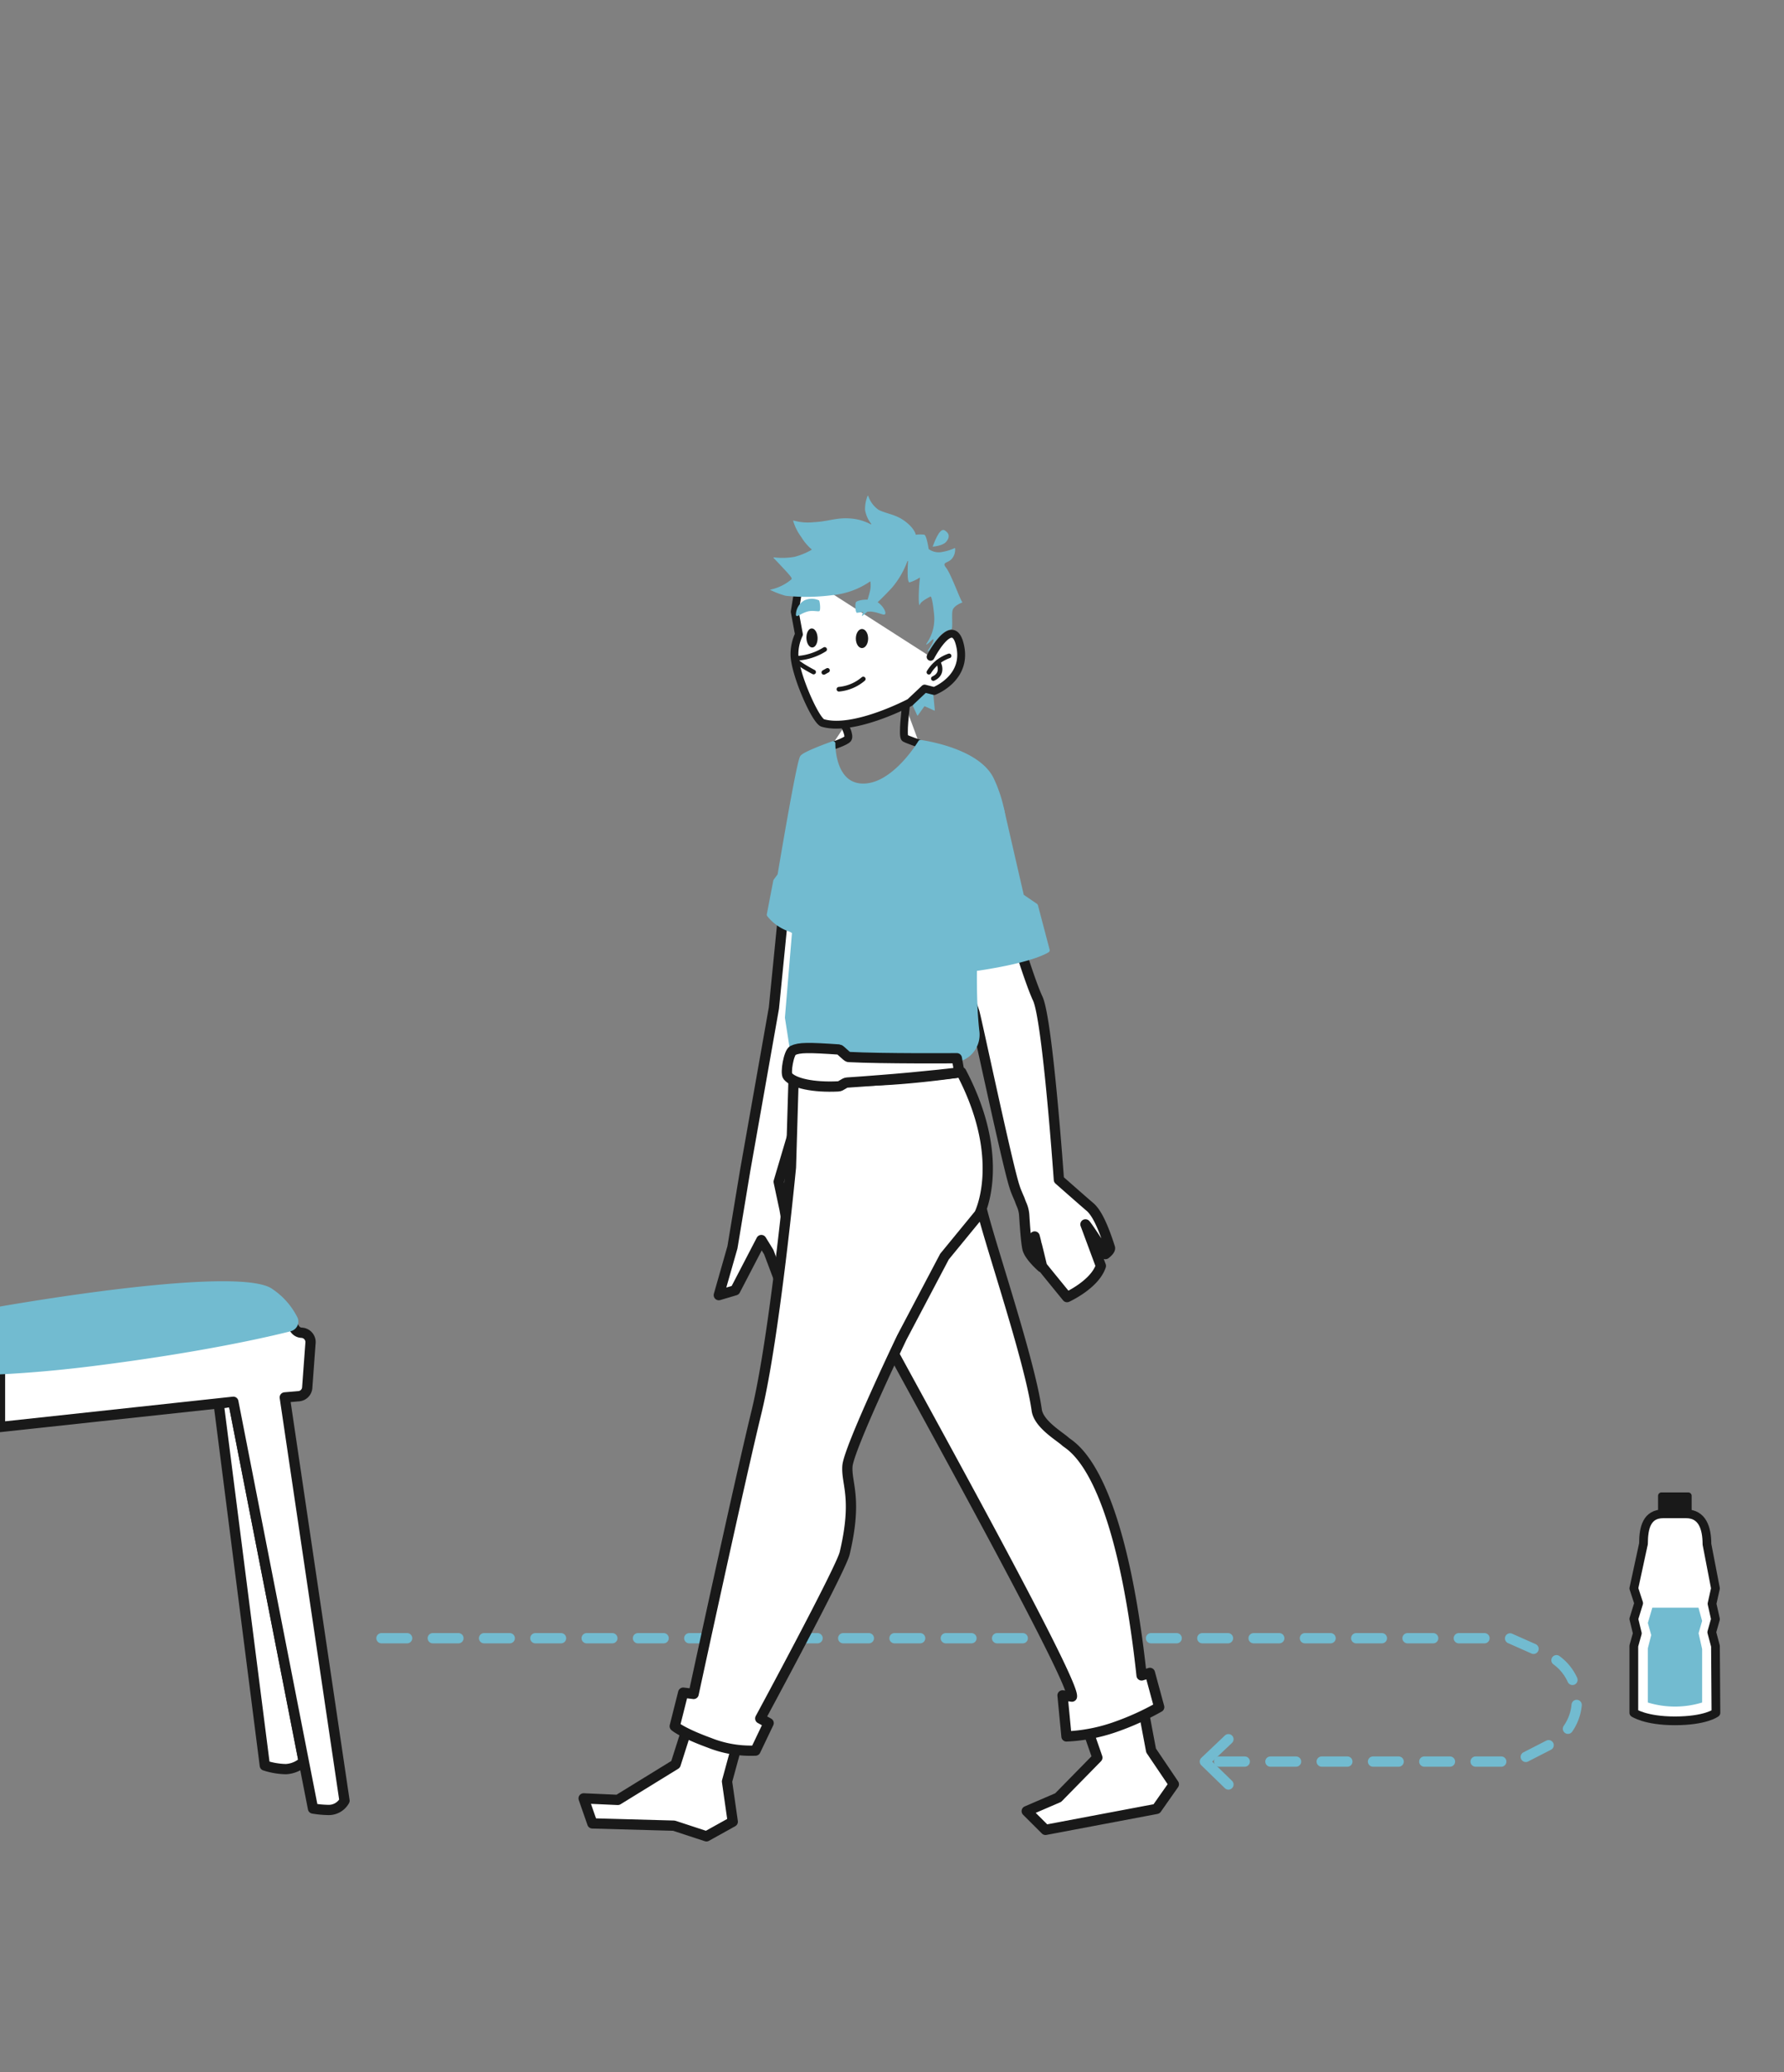 <svg id="Lager_1" data-name="Lager 1" xmlns="http://www.w3.org/2000/svg" viewBox="0 0 347.74 403.85"><rect x="0" y="0" width="347.74" height="403.85" fill="#808080" stroke="none"/><defs><style>.cls-1,.cls-10,.cls-6,.cls-8{fill:#fff;stroke:#191919;}.cls-1,.cls-10,.cls-3,.cls-4,.cls-5,.cls-6,.cls-8,.cls-9{stroke-linecap:round;stroke-linejoin:round;}.cls-1,.cls-3,.cls-9{stroke-width:2px;}.cls-2,.cls-4{fill:#72bbd0;}.cls-3,.cls-5,.cls-9{fill:none;}.cls-3,.cls-4,.cls-9{stroke:#72bbd0;}.cls-3{stroke-dasharray:5;}.cls-4,.cls-5,.cls-8{stroke-width:0.9px;}.cls-5{stroke:#76c0cc;}.cls-6{stroke-width:1.53px;}.cls-7{fill:#191919;}.cls-10{stroke-width:1.7px;}</style></defs><path class="cls-1" d="M42.62,273.49l9,70.58a14.11,14.11,0,0,0,4.09.7,5.48,5.48,0,0,0,3.48-1.47L45.48,273.18Z"/><path class="cls-1" d="M67.15,350.92a3.5,3.5,0,0,1-3.06,1.81,19.74,19.74,0,0,1-3.08-.28L45.48,273.18,0,278.1v-21l44.42-5.7.21,0c7.66,0,9.53,2.56,11.74,5.92l1.1,1.67,0,0a1.67,1.67,0,0,0,1.35.74,1.83,1.83,0,0,1,1.7,2.06l-.63,8.56a1.81,1.81,0,0,1-1.57,1.74l-2.81.24Z"/><path class="cls-2" d="M57.49,259a2,2,0,0,1-.83.44c-4.55,1.15-17.58,4.15-38.43,6.77-7,.88-13.1,1.38-18.23,1.63V254.62c19.36-3.33,48.18-7.11,53.14-3.38A14.42,14.42,0,0,1,58,256.8,1.91,1.91,0,0,1,57.49,259Z"/><polyline class="cls-1" points="223.05 334.13 224.37 341.14 228.81 347.72 225.44 352.52 203.79 356.61 200.13 352.96 206.26 350.32 213.9 342.53 212.26 337.81"/><path class="cls-3" d="M237.63,343.3h58l6.46-3.31a9.68,9.68,0,0,0-.48-17.47l-7.34-3.26H70.77"/><polyline class="cls-1" points="143.59 340.28 141.71 347.17 142.83 355.02 137.7 357.87 131.37 355.79 115.46 355.35 113.76 350.47 120.43 350.77 131.69 343.84 133.66 337.66"/><polyline class="cls-1" points="151.78 230.3 152.93 235.68 153.53 239.22 151.73 249 149.85 244.01 148.4 241.66 143.31 251.45 140.11 252.4 142.77 243.08 145.24 228.17 150.85 196.45 152.73 177.53 159.19 177.69 162.85 192.98 151.78 230.3"/><path class="cls-1" d="M208.94,330.64c.51-2.82-25.43-49.75-34.74-66.87s-16.82-49.86-16.82-49.86l31-.88A18.48,18.48,0,0,1,191.76,224c-.2,6.41-.24,7.93-.68,9.8s9.43,29.87,11,41c.39,2.76,4.46,5.09,5.57,6.12s10.44,4.79,14.87,45.59l1.62-.49,1.81,6.66a52.29,52.29,0,0,1-8.91,4,32.87,32.87,0,0,1-9.16,1.72l-.77-8Z"/><path class="cls-1" d="M135.2,330.12s8.75-40.54,12.27-55,6.7-47.63,6.7-47.63l.52-17.33a121,121,0,0,0,16.56.39c8-.37,16.12-1.61,16.12-1.61,9,17.12,3.51,27.68,3.51,27.68l-6.78,8.27-8.31,15.76s-10.38,21.67-10.61,25.1,2,6.22-.53,16.93c-.71,3.08-16.46,32.22-16.46,32.22l1.63.9-2.56,5.36a21.67,21.67,0,0,1-9-1.53c-5.34-1.95-6.74-3.22-6.74-3.22l1.65-6.54Z"/><path class="cls-1" d="M200.29,243.38c-.34-1.29-.63-6.34-.64-6.45a6.13,6.13,0,0,0-.54-2.22c-.1-.23-.22-.54-.35-.92-.44-1-.8-1.84-1-2.51-1.38-4.1-7.35-32.4-7.83-34s-6.11-17.81-6.11-17.81l12.46-2.86s4.06,13.85,6,18,4.12,35.3,4.12,35.3l0,0s0,0,0,0c1.61,1.42,5.35,4.71,6,5.25.83.7,2.14,2.3,3.95,8,.15.48-.88,1.24-.88,1.24s-3.26-5.1-3.89-5.79l3,8.09c-1.2,3.64-6.59,6.08-6.59,6.08s-3.92-4.79-4.88-6c-.15-.61-.61-2.57-1-4.1.35,1.71.69,3.74.8,3.89a2.59,2.59,0,0,0,.17.21,1.9,1.9,0,0,0,0,.19S200.68,244.89,200.29,243.38Zm1.39-2.41c.08.33.23,1,.4,1.73A17.75,17.75,0,0,0,201.68,241Z"/><path class="cls-4" d="M181.24,171.53l.71,7.64-1.58.41.48,8.17s-.75,2.57,10,.94,13.31-3.5,13.31-3.5l-2.28-8.67-2.73-1.87-3.91-17"/><path class="cls-2" d="M181.9,135.08l.31,3.29a.08.08,0,0,1-.11.1l-1.82-.82a.1.1,0,0,0-.1,0l-1.26,1.76a.08.08,0,0,1-.14,0l-.85-1.85s.38-1.5.4-1.25l2-1.32a.09.09,0,0,1,.08,0l.65.06S181.89,135.05,181.9,135.08Z"/><path class="cls-5" d="M170,123.42a5.45,5.45,0,0,1,1.18-.15,3,3,0,0,1,1.31.18"/><path class="cls-5" d="M169.94,124.8a2.76,2.76,0,0,1,.95,0,4.14,4.14,0,0,1,.94.32"/><path class="cls-6" d="M181.39,128s4.08-7.88,5.6-2.77c2,6.82-4.9,9.44-4.9,9.44l-1.86-.48-2.86,2.7s-10.91,5.78-17,4c-1.38-.42-5.32-9.25-5.51-13.14a9.06,9.06,0,0,1,.87-4.12l-.82-4.42,1.2-7.41"/><path class="cls-2" d="M166.85,117.35c-.21.28-.14,2,.18,2.08a26.54,26.54,0,0,1,2.71-.25c1.84.2,2.68.95,2.83.39s-.95-2.25-2.34-2.58S167.1,117,166.85,117.35Z"/><path class="cls-2" d="M159.64,117c.2.25.34,1.94.08,2.09s-1.31-.19-2.28.08c-1.5.41-2.11,1.25-2.3.71A3.28,3.28,0,0,1,156.8,117,3.44,3.44,0,0,1,159.64,117Z"/><path class="cls-2" d="M177,109.4a.07.07,0,0,0-.14,0,17.09,17.09,0,0,1-3,5.14,60.94,60.94,0,0,1-5.74,5.46.07.07,0,0,1-.11-.08,31.5,31.5,0,0,0,1.58-4.78,5,5,0,0,0,.07-1.79.07.07,0,0,0-.11,0,15.53,15.53,0,0,1-7.27,2.63,39,39,0,0,1-9.13.13,16.43,16.43,0,0,1-3.08-1.18,9.27,9.27,0,0,0,4.17-2,.32.32,0,0,0,.07-.19c0-.12-.11-.37-1.46-1.82-1.1-1.19-1.79-1.9-2.06-2.18a.07.07,0,0,1,.06-.12,13.6,13.6,0,0,0,4-.1,13.17,13.17,0,0,0,3.33-1.36.07.07,0,0,0,0-.12,10.17,10.17,0,0,1-2-2.39,10,10,0,0,1-1.57-3.12c0-.06,0-.1.09-.08a10.47,10.47,0,0,0,3.86.32c2.95-.14,4.43-.94,7.17-.73a9.88,9.88,0,0,1,4,1.14.07.07,0,0,0,.09-.1,5.89,5.89,0,0,1-1.2-2.69,6.85,6.85,0,0,1,.49-2.74.07.07,0,0,1,.13,0,5.37,5.37,0,0,0,2,2.7c1.34.69,3.12.89,4.63,1.87,2,1.28,2.57,2.6,2.61,2.93a.06.06,0,0,0,.08.06,6.11,6.11,0,0,1,1.61,0c.43.13.81,2.53.85,2.79a.08.08,0,0,0,0,0,3.36,3.36,0,0,0,2.8.53,9,9,0,0,0,2.27-.72s.09,0,.08.07a2.76,2.76,0,0,1-.62,2c-.78.92-2.06.61-1.13,1.77s2.79,6.34,3.13,6.65a.07.07,0,0,1,0,.12c-.37.14-1.58.66-1.85,1.45s.11,3.76-.28,3.8c-2.21.23-4,3.87-4.36,4.14-.82.61.56-.92.83-1.81.35-1.14-.68.34-1.27.59s1.86-1.84,1.45-5.89-.75-3.42-.75-3.42-1.81.88-2,1.49-.3-.77-.2-2.79c.07-1.39.16-2,.2-2.31a.07.07,0,0,0-.11-.07,8,8,0,0,1-1.91.9C176.78,113.52,176.91,110.65,177,109.4Z"/><path class="cls-2" d="M181.79,106.53c.16-.33,1.29-3.8,2.33-3.18s1,1.45.29,2.26S181.79,106.53,181.79,106.53Z"/><path class="cls-6" d="M179.19,144.92s-2.23-.76-2.79-1.07.16-6.06.16-6.06"/><path class="cls-6" d="M164.68,141.44s1,1.94.58,2.52-3.27,1.49-3.27,1.49"/><ellipse class="cls-7" cx="168.02" cy="124.44" rx="1.2" ry="1.86"/><ellipse class="cls-7" cx="158.27" cy="124.34" rx="1.09" ry="1.86" transform="translate(-4.32 5.7) rotate(-2.04)"/><path class="cls-4" d="M152,170.58s3.68-22.09,4.38-23c.56-.76,6-2.69,6-2.69s-.19,8.66,6.32,8.25c5.88-.37,10.7-8.49,10.7-8.49s11.17,1.43,13.92,7.29c7.2,15.4-3.14,30.09-3.14,30.09s-.62,11.34.27,18.94a5,5,0,0,1-3,5.28s-2.34,1.08-16.35.63-16.65-2.13-16.65-2.13l-1-6.44L155.39,175l0,8.23s.75-1.15-1.42-2.12a8.63,8.63,0,0,1-4.06-2.85l1.26-6.56Z"/><path class="cls-8" d="M160.74,126.56a11.45,11.45,0,0,1-5,1.7c-2.42,0,2.85,2.71,2.85,2.71"/><line class="cls-8" x1="161.3" y1="130.64" x2="160.58" y2="131.04"/><path class="cls-8" d="M163.52,134.32a8.5,8.5,0,0,0,4.75-2"/><path class="cls-8" d="M181.06,131a7.49,7.49,0,0,1,3.94-3.18"/><path class="cls-8" d="M182.85,129s1.34,2.21-.92,3.24"/><path class="cls-1" d="M187,209l-.49-2.77s-14.62.11-21.11-.24c-.28,0-1.61-1.44-1.85-1.46-6-.41-7.76-.41-9,.19-.8.37-1.51,4.38-1,5,1.13,1.38,4.93,2.24,9.83,2,.58,0,1.16-.72,1.76-.75,1.95-.12,4-.28,6.16-.45C179.68,209.89,187,209,187,209Z"/><polyline class="cls-9" points="239.45 347.77 234.85 343.3 239.45 338.94"/><path class="cls-10" d="M334.47,333.8s-2,1.56-8,1.56c-5.75,0-8-1.56-8-1.56V320.75l.68-2.44-.68-2.81.94-3.07-.94-2.89,1.88-8.7c0-3.16.68-5.82,3.84-5.82h4.48c3.15,0,4.05,2.76,4.05,5.92l1.66,8.6-.67,3,.67,3-.72,2.55.72,2.7Z"/><path class="cls-7" d="M323.85,290.85h5.23a.66.66,0,0,1,.66.66V295a0,0,0,0,1,0,0h-6.55a0,0,0,0,1,0,0v-3.51A.66.66,0,0,1,323.85,290.85Z"/><path class="cls-2" d="M322.07,313.31h9l.71,2.58-.69,2.4.69,3.07v10.43a18.11,18.11,0,0,1-10.58,0V321.22l.66-2.57-.66-2.36Z"/></svg>